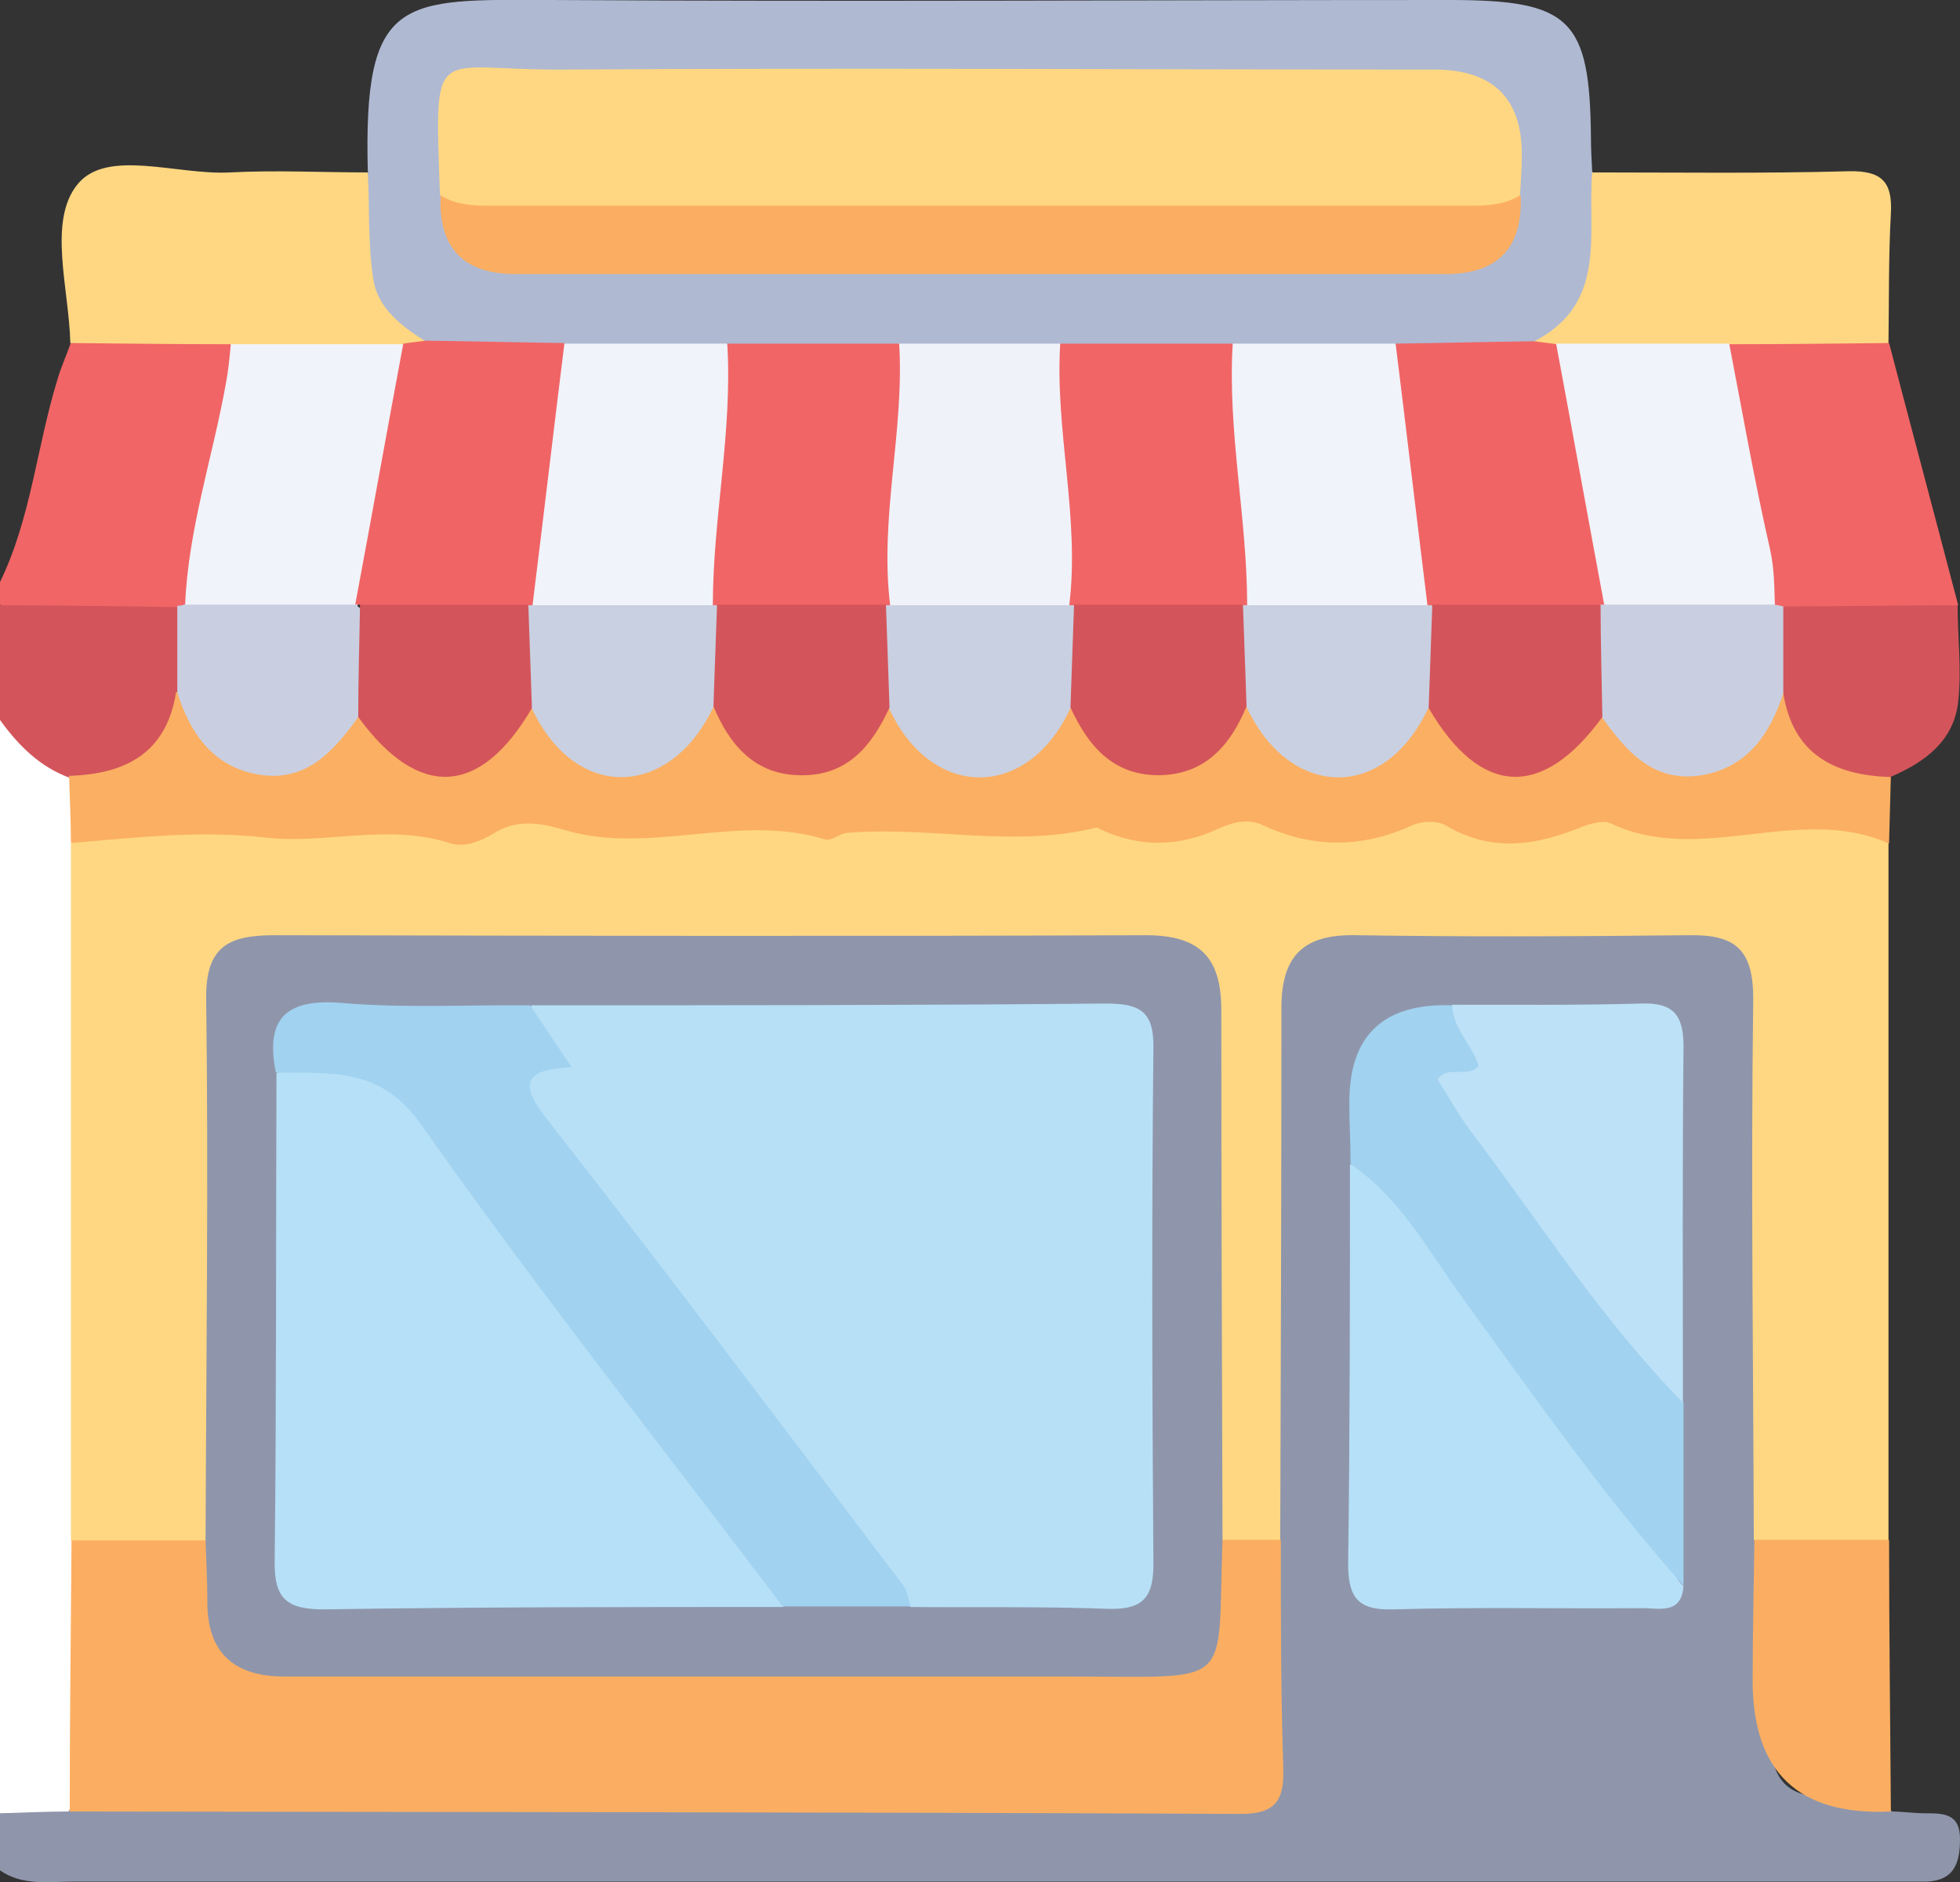 <svg width="76" height="73" viewBox="0 0 76 73" fill="none" xmlns="http://www.w3.org/2000/svg">
<rect x="0" y="0" width="76" height="73" fill="#333333" stroke="none"/>
<g clip-path="url(#clip0_142_1974)">
<path d="M73.32 70.256C73.763 70.256 74.206 70.325 74.648 70.325C75.347 70.325 76 70.325 76 71.317C76 72.239 75.79 72.931 74.695 72.977C74.182 72.977 73.646 72.977 73.133 72.977C49.688 72.977 26.242 72.977 2.797 72.977C1.841 72.977 0.862 73.138 0 72.539V70.325C0.839 69.587 1.864 69.68 2.867 69.68C15.056 69.541 27.268 69.657 39.457 69.611C41.461 69.611 43.465 69.611 45.493 69.611C48.825 69.611 48.895 69.518 48.919 66.313C48.919 64.1 48.849 61.909 48.965 59.696C48.849 53.078 48.872 46.438 48.965 39.82C48.989 36.73 50.061 35.67 53.137 35.601C57.076 35.508 61.038 35.508 64.976 35.601C67.82 35.67 68.659 36.454 68.682 39.151C68.729 45.93 68.799 52.686 68.659 59.465C68.705 62.025 68.729 64.584 68.659 67.143C68.612 68.85 69.148 69.795 71.059 69.68C71.875 69.633 72.691 69.703 73.366 70.256H73.32Z" fill="#8F96AB"/>
<path d="M2.68 70.256C1.795 70.256 0.886 70.302 0 70.325V27.877C1.422 28.268 2.331 29.26 3.1 30.436C3.379 31.312 3.309 32.234 3.333 33.134C3.426 41.965 3.426 50.796 3.333 59.627C3.426 62.347 3.379 65.045 3.356 67.766C3.356 68.642 3.356 69.541 2.657 70.233L2.68 70.256Z" fill="white"/>
<path d="M0 22.573C1.212 20.083 1.422 17.316 2.237 14.688C2.377 14.203 2.587 13.765 2.75 13.281C4.708 12.174 6.735 12.474 8.786 13.004C9.346 13.396 9.485 13.996 9.369 14.572C8.693 17.57 8.46 20.66 7.271 23.542C7.062 23.726 6.805 23.841 6.549 23.934C4.335 24.072 2.098 24.648 0 23.449L0 22.573Z" fill="#F16566"/>
<path d="M0 23.472C2.284 23.472 4.568 23.518 6.852 23.542C7.574 24.602 7.295 25.778 7.318 26.931C6.642 29.813 5.127 30.874 2.68 30.159C1.515 29.721 0.699 28.891 0 27.922V23.495L0 23.472Z" fill="#D3555B"/>
<path d="M2.75 59.742C2.75 50.727 2.75 41.734 2.75 32.719C4.754 31.75 6.759 30.736 9.066 31.866C9.322 32.004 9.019 31.958 9.276 31.912C12.608 31.22 15.988 32.211 19.32 31.635C19.46 31.612 19.623 31.497 19.74 31.52C23.003 32.396 26.312 31.266 29.575 31.75C29.715 31.75 29.878 31.889 29.994 31.866C33.327 31.105 36.706 32.304 40.039 31.658C40.249 31.612 40.482 31.451 40.692 31.497C43.885 32.304 47.124 31.128 50.317 31.796C50.527 31.843 50.783 32.004 50.97 31.935C54.209 30.989 57.542 32.419 60.805 31.589C61.527 31.404 62.296 31.243 62.995 31.474C64.837 32.119 66.561 31.958 68.426 31.427C70.104 30.943 71.712 31.958 73.227 32.696C73.227 41.711 73.227 50.703 73.227 59.719C71.479 60.664 69.731 60.664 68.006 59.719C67.983 52.733 67.89 45.723 67.983 38.737C67.983 36.869 67.33 36.246 65.536 36.27C61.224 36.316 56.889 36.339 52.578 36.27C50.41 36.223 49.664 37.192 49.688 39.198C49.688 46.046 49.664 52.894 49.641 59.742C48.825 60.319 48.033 60.411 47.217 59.742C46.541 58.751 46.681 57.621 46.681 56.537C46.681 51.234 46.681 45.931 46.681 40.627C46.681 37.492 46.192 37.007 43.046 37.007C32.698 36.984 22.327 36.984 11.979 37.007C9.066 37.007 8.786 37.307 8.763 40.189C8.74 45.631 8.763 51.096 8.763 56.537C8.763 57.621 8.879 58.751 8.227 59.765C6.409 60.71 4.591 60.78 2.773 59.765L2.75 59.742Z" fill="#FFD782"/>
<path d="M14.263 6.687C14.077 -0.207 15.568 -0.023 21.348 5.44349e-05C32.978 0.069 44.584 5.44349e-05 56.213 5.44349e-05C60.898 5.44349e-05 61.644 0.738 61.69 5.326C61.69 5.764 61.714 6.203 61.737 6.641C63.065 9.776 62.25 12.151 59.336 13.673C57.589 14.065 55.817 13.881 54.046 13.904C51.972 13.973 49.921 13.95 47.847 13.904C45.609 13.95 43.395 13.973 41.181 13.904C39.084 13.95 37.01 13.973 34.912 13.904C32.675 13.95 30.461 13.973 28.247 13.904C26.172 13.95 24.098 13.973 22.047 13.904C20.276 13.904 18.505 14.088 16.733 13.696C13.774 12.197 12.958 9.823 14.286 6.664L14.263 6.687Z" fill="#AFB9D2"/>
<path d="M73.25 32.718C69.754 31.151 65.955 33.595 62.459 31.935C62.18 31.796 61.714 31.935 61.387 32.05C59.593 32.788 57.845 33.087 56.05 32.004C55.724 31.819 55.118 31.842 54.769 32.004C52.811 32.903 50.9 32.903 48.965 32.004C48.406 31.727 47.8 31.889 47.241 32.142C45.749 32.834 44.234 32.88 42.719 32.188C42.65 32.165 42.58 32.096 42.51 32.096C39.294 32.903 36.054 32.027 32.838 32.303C32.558 32.327 32.232 32.626 31.999 32.557C28.643 31.52 25.194 33.18 21.884 32.188C20.882 31.889 20.02 31.773 19.134 32.327C18.598 32.649 17.992 32.88 17.433 32.696C15.056 31.935 12.585 32.742 10.348 32.488C7.714 32.188 5.267 32.488 2.75 32.696C2.75 31.819 2.703 30.966 2.68 30.09C4.871 30.021 6.456 29.214 6.829 26.839C7.062 26.885 7.248 26.977 7.388 27.139C9.905 30.09 10.255 30.136 13.401 27.761C13.517 27.669 13.657 27.646 13.82 27.623C13.89 27.623 13.983 27.623 14.03 27.646C16.314 29.152 18.489 29.022 20.556 27.254C23.011 28.899 25.364 28.899 27.617 27.254C27.827 27.323 28.037 27.415 28.177 27.554C30.81 30.067 31.346 30.067 33.863 27.6C34.026 27.438 34.213 27.323 34.423 27.254C34.935 27.254 35.168 27.6 35.471 27.923C37.359 29.975 38.641 29.998 40.459 27.969C40.738 27.646 40.995 27.277 41.484 27.231C41.694 27.277 41.904 27.392 42.067 27.531C44.7 30.044 45.236 30.067 47.754 27.577C47.917 27.415 48.103 27.323 48.313 27.231C48.383 27.231 48.476 27.231 48.523 27.254C50.76 28.976 53.036 28.968 55.351 27.231C55.724 27.323 55.98 27.577 56.237 27.853C58.241 29.883 59.033 29.929 61.201 28.107C61.48 27.877 61.76 27.646 62.133 27.6C62.203 27.6 62.296 27.6 62.343 27.646C64.673 29.214 66.802 29.006 68.729 27.023C68.892 26.862 69.102 26.816 69.335 26.862C70.15 28.545 71.828 29.214 73.32 30.067L73.25 32.672V32.718Z" fill="#FBAF62"/>
<path d="M14.263 6.687C14.333 8.07 14.263 9.454 14.473 10.814C14.636 11.944 15.568 12.659 16.5 13.235C16.244 13.604 15.871 13.765 15.428 13.835C13.238 13.835 11.024 14.457 8.926 13.35C6.852 13.35 4.801 13.327 2.727 13.304C2.68 11.206 1.841 8.577 3.006 7.148C4.148 5.741 6.875 6.802 8.926 6.687C10.697 6.594 12.469 6.687 14.24 6.687H14.263Z" fill="#FFD782"/>
<path d="M59.499 13.235C62.343 11.759 61.55 9.062 61.737 6.687C65.07 6.687 68.379 6.733 71.688 6.641C72.947 6.617 73.39 7.033 73.32 8.278C73.227 9.961 73.25 11.621 73.227 13.304C71.292 14.503 69.148 13.765 67.097 13.927C64.906 13.927 62.716 14.065 60.525 13.835C60.105 13.765 59.733 13.604 59.476 13.235H59.499Z" fill="#FFD782"/>
<path d="M67.051 13.35C69.125 13.35 71.176 13.327 73.25 13.304C74.136 16.694 75.044 20.083 75.93 23.473C73.879 24.648 71.665 24.026 69.521 23.957C69.265 23.888 69.008 23.772 68.799 23.611C67.54 20.706 67.33 17.57 66.654 14.526C66.561 14.088 66.771 13.673 67.074 13.327L67.051 13.35Z" fill="#F16566"/>
<path d="M68.029 59.719C69.777 59.719 71.502 59.719 73.25 59.719C73.25 63.224 73.296 66.728 73.32 70.256C69.746 70.425 67.96 68.734 67.96 65.183C67.96 63.362 68.006 61.54 68.029 59.696V59.719Z" fill="#FBAE61"/>
<path d="M69.148 23.518C71.409 23.518 73.669 23.472 75.907 23.472C75.907 24.718 76.07 25.986 75.93 27.208C75.767 28.73 74.648 29.56 73.296 30.136C71.106 30.067 69.521 29.237 69.148 26.885C68.496 25.755 68.472 24.648 69.148 23.518Z" fill="#D3555B"/>
<path d="M2.75 59.742C4.498 59.742 6.223 59.742 7.971 59.742C8.763 60.388 8.716 61.333 8.716 62.186C8.716 63.823 9.602 64.377 11.094 64.353C12.585 64.353 14.077 64.353 15.568 64.353C24.494 64.353 33.42 64.353 42.346 64.353C44.817 64.353 46.301 63.193 46.798 60.872C46.891 60.434 47.031 60.019 47.404 59.719C48.15 59.719 48.895 59.719 49.664 59.719C49.664 62.67 49.664 65.599 49.758 68.55C49.804 69.841 49.455 70.372 48.033 70.349C32.931 70.279 17.806 70.279 2.703 70.256C2.703 66.751 2.75 63.247 2.773 59.719L2.75 59.742Z" fill="#FBAE61"/>
<path d="M65.279 61.494C65.21 62.67 64.277 62.347 63.601 62.37C60.408 62.394 57.216 62.324 54.023 62.417C52.601 62.463 52.275 61.909 52.275 60.618C52.345 55.476 52.345 50.334 52.345 45.17C53.44 44.962 53.976 45.792 54.465 46.461C57.752 50.911 60.968 55.384 64.371 59.742C64.79 60.272 64.767 61.01 65.256 61.494H65.279Z" fill="#B6E0F7"/>
<path d="M65.279 61.494C62.156 57.99 59.476 54.139 56.726 50.358C55.398 48.536 54.326 46.484 52.368 45.147C52.368 44.34 52.321 43.556 52.321 42.749C52.321 40.136 53.665 38.883 56.353 38.99C56.843 39.959 58.917 40.604 56.913 42.08C56.423 42.449 57.053 42.841 57.262 43.164C58.8 45.654 60.735 47.891 62.459 50.242C63.462 51.603 64.534 52.894 65.279 54.416C65.279 56.768 65.279 59.12 65.279 61.494Z" fill="#A1D2F0"/>
<path d="M65.279 54.416C62.133 51.234 59.733 47.452 57.052 43.901C56.563 43.256 56.19 42.564 55.747 41.872C56.12 41.273 56.889 41.849 57.332 41.342C57.099 40.535 56.33 39.912 56.307 38.967C58.754 38.967 61.178 38.99 63.625 38.921C64.883 38.875 65.279 39.359 65.279 40.581C65.233 45.193 65.256 49.804 65.256 54.416H65.279Z" fill="#BDE1F7"/>
<path d="M8.949 13.35C11.187 13.35 13.424 13.35 15.661 13.35C15.848 16.97 15.615 20.521 13.704 23.749C11.513 24.233 9.299 24.625 7.178 23.473C7.295 20.521 8.25 17.731 8.763 14.849C8.856 14.365 8.903 13.858 8.949 13.35Z" fill="#F0F3F9"/>
<path d="M7.178 23.45C9.392 23.45 11.583 23.45 13.797 23.45C13.89 23.542 14.007 23.611 14.1 23.703C14.613 25.087 14.799 26.47 13.914 27.784C12.958 29.099 11.909 30.344 10.045 30.044C8.274 29.744 7.388 28.476 6.875 26.862C6.875 25.732 6.875 24.625 6.875 23.496C6.992 23.496 7.085 23.473 7.201 23.427L7.178 23.45Z" fill="#C9CFE1"/>
<path d="M47.404 59.719C47.194 65.529 47.94 65.022 41.624 65.022C31.416 65.022 21.232 65.022 11.024 65.022C9.035 65.022 8.04 64.061 8.04 62.14C8.04 61.333 7.994 60.526 7.971 59.719C7.994 52.733 8.087 45.723 7.994 38.737C7.971 36.661 8.903 36.27 10.674 36.27C21.931 36.293 33.164 36.316 44.421 36.27C46.542 36.27 47.357 37.146 47.357 39.175C47.357 46.023 47.381 52.871 47.404 59.719Z" fill="#8F96AB"/>
<path d="M17.06 7.563C16.85 1.522 16.733 2.721 21.721 2.698C33.024 2.629 44.304 2.698 55.608 2.698C57.892 2.698 59.026 3.812 59.01 6.041C59.01 6.548 58.964 7.079 58.94 7.586C58.334 8.693 57.239 8.67 56.213 8.693C44.071 8.739 31.929 8.739 19.81 8.693C18.784 8.693 17.689 8.693 17.083 7.586L17.06 7.563Z" fill="#FFD782"/>
<path d="M17.06 7.563C17.782 8.024 18.598 7.978 19.437 7.978C31.812 7.978 44.211 7.978 56.586 7.978C57.402 7.978 58.218 8.024 58.964 7.563C59.057 9.607 58.086 10.629 56.05 10.629C44.025 10.629 32.022 10.629 19.996 10.629C17.961 10.629 16.99 9.607 17.083 7.563H17.06Z" fill="#FBAE61"/>
<path d="M34.842 13.327C36.94 13.327 39.037 13.327 41.135 13.327C42.044 16.694 42.906 20.06 41.601 23.542C39.224 24.487 36.823 24.441 34.422 23.588C33.793 22.942 33.723 22.135 33.747 21.328C33.817 18.63 33.747 15.91 34.819 13.35L34.842 13.327Z" fill="#F0F2F9"/>
<path d="M21.884 13.327C23.982 13.327 26.079 13.327 28.177 13.327C28.783 13.973 28.852 14.78 28.806 15.587C28.713 18.262 28.713 20.959 27.757 23.519C25.427 24.533 23.073 24.349 20.695 23.68C20.579 23.588 20.416 23.472 20.392 23.357C20.206 19.922 20.183 16.509 21.837 13.327H21.884Z" fill="#F0F3FA"/>
<path d="M47.8 13.327C49.898 13.327 51.995 13.327 54.093 13.327C55.701 15.333 55.211 17.8 55.561 20.06C55.747 21.213 56.283 22.504 55.304 23.634C52.951 24.395 50.597 24.487 48.243 23.565C47.334 20.198 46.448 16.809 47.777 13.327H47.8Z" fill="#F0F3FA"/>
<path d="M27.641 23.472C27.641 20.083 28.41 16.74 28.2 13.327C30.414 13.327 32.651 13.327 34.865 13.327C35.075 16.717 34.096 20.06 34.516 23.472C34.423 23.565 34.329 23.657 34.213 23.749C32.115 24.302 30.018 24.302 27.92 23.749C27.827 23.657 27.734 23.565 27.617 23.472H27.641Z" fill="#F16566"/>
<path d="M47.8 13.327C47.59 16.717 48.359 20.083 48.359 23.472C48.266 23.565 48.173 23.657 48.056 23.749C45.959 24.302 43.861 24.302 41.764 23.749C41.671 23.657 41.577 23.565 41.461 23.472C41.88 20.083 40.901 16.717 41.111 13.327C43.325 13.327 45.563 13.327 47.777 13.327H47.8Z" fill="#F16566"/>
<path d="M21.884 13.327C21.465 16.717 21.068 20.083 20.649 23.473C20.556 23.565 20.439 23.657 20.346 23.749C18.178 24.21 16.034 24.579 13.937 23.449H13.774C14.403 20.083 15.009 16.694 15.638 13.327C15.918 13.281 16.221 13.258 16.5 13.212C18.295 13.235 20.09 13.281 21.884 13.304V13.327Z" fill="#F16465"/>
<path d="M55.351 23.473C54.932 20.083 54.535 16.717 54.116 13.327C55.91 13.304 57.705 13.258 59.5 13.235C59.779 13.281 60.082 13.304 60.362 13.35C61.317 14.019 61.364 15.08 61.504 16.094C61.877 18.469 62.529 20.821 62.389 23.242C62.296 23.496 62.11 23.68 61.877 23.795C59.803 24.233 57.705 24.303 55.631 23.749C55.538 23.657 55.444 23.565 55.351 23.473Z" fill="#F16465"/>
<path d="M34.492 23.472C36.823 23.472 39.154 23.472 41.484 23.472H41.647C42.393 24.833 42.556 26.17 41.508 27.461C39.853 31.058 36.101 31.035 34.469 27.461C33.42 26.17 33.584 24.833 34.329 23.472H34.492Z" fill="#C9D0E1"/>
<path d="M48.359 23.472C50.69 23.472 53.021 23.472 55.351 23.472H55.514C56.283 24.833 56.423 26.17 55.374 27.484C53.603 31.197 49.944 30.897 48.336 27.415C47.264 26.147 47.474 24.81 48.196 23.472H48.359Z" fill="#C9D0E1"/>
<path d="M20.649 23.472C22.979 23.472 25.31 23.472 27.641 23.472H27.804C28.526 24.81 28.736 26.147 27.664 27.415C26.032 30.897 22.373 31.174 20.625 27.484C19.6 26.17 19.74 24.833 20.486 23.472H20.649Z" fill="#C9D0E1"/>
<path d="M69.148 23.519C69.148 24.648 69.148 25.755 69.148 26.885C68.635 28.476 67.75 29.767 65.978 30.067C64.114 30.367 63.065 29.145 62.11 27.807C61.178 26.378 61.271 24.925 62.04 23.45H62.203C64.394 22.412 66.608 22.435 68.822 23.45C68.938 23.473 69.032 23.496 69.148 23.519Z" fill="#C9CFE1"/>
<path d="M62.063 23.45C62.063 24.902 62.11 26.355 62.133 27.807C59.803 31.012 57.402 30.897 55.398 27.462C55.444 26.124 55.491 24.787 55.538 23.45C57.728 23.45 59.896 23.45 62.086 23.45H62.063Z" fill="#D3555B"/>
<path d="M48.196 23.45C48.243 24.764 48.289 26.078 48.336 27.392C47.707 28.914 46.728 30.044 44.934 30.067C43.139 30.067 42.183 28.914 41.508 27.438C41.554 26.101 41.601 24.787 41.647 23.45C43.838 23.45 46.006 23.45 48.196 23.45Z" fill="#D3555B"/>
<path d="M27.664 27.392C27.711 26.078 27.757 24.764 27.804 23.45C29.994 23.45 32.162 23.45 34.353 23.45C34.399 24.787 34.446 26.101 34.492 27.438C33.817 28.914 32.861 30.09 31.067 30.067C29.295 30.067 28.293 28.914 27.664 27.392Z" fill="#D3555B"/>
<path d="M20.486 23.45C20.532 24.787 20.579 26.124 20.626 27.462C18.621 30.897 16.221 31.012 13.89 27.807C13.89 26.355 13.937 24.902 13.96 23.45C16.151 23.45 18.318 23.45 20.509 23.45H20.486Z" fill="#D3555B"/>
<path d="M68.822 23.449C66.608 23.449 64.417 23.449 62.203 23.449C61.574 20.083 60.968 16.694 60.339 13.327C62.576 13.327 64.813 13.327 67.051 13.327C67.563 15.979 68.029 18.653 68.635 21.305C68.799 22.043 68.799 22.735 68.822 23.449Z" fill="#F0F3F9"/>
<path d="M20.602 38.99C28.037 38.99 35.448 38.99 42.883 38.921C44.164 38.921 44.747 39.198 44.724 40.627C44.654 47.314 44.677 54.001 44.724 60.687C44.724 62.094 44.188 62.44 42.883 62.394C40.365 62.301 37.825 62.348 35.308 62.325C34.725 61.863 34.19 61.379 33.747 60.78C29.528 55.177 25.24 49.597 21.045 43.971C20.392 43.094 19.25 42.241 20.835 41.042C21.488 40.535 20.183 39.774 20.602 39.036V38.99Z" fill="#B7E0F7"/>
<path d="M30.367 62.324C24.424 62.324 18.481 62.324 12.562 62.417C11.117 62.417 10.627 62.002 10.651 60.549C10.721 54.231 10.697 47.913 10.721 41.619C13.191 40.604 14.822 40.858 16.244 42.725C20.789 48.72 25.287 54.761 29.808 60.757C30.158 61.218 30.6 61.679 30.367 62.347V62.324Z" fill="#B6E0F7"/>
<path d="M30.367 62.325C25.66 56.099 20.812 49.989 16.337 43.625C14.729 41.342 12.795 41.642 10.697 41.596C10.278 39.521 11.07 38.714 13.261 38.898C15.685 39.106 18.132 38.967 20.556 38.99C21.045 39.728 21.535 40.443 22.164 41.388C20.229 41.48 20.159 42.08 21.255 43.464C25.916 49.412 30.461 55.476 35.029 61.494C35.192 61.725 35.215 62.048 35.308 62.301C33.654 62.301 31.999 62.301 30.344 62.301L30.367 62.325Z" fill="#A1D2F0"/>
</g>
<defs>
<clipPath id="clip0_142_1974">
<rect width="76" height="73" fill="white"/>
</clipPath>
</defs>
</svg>
